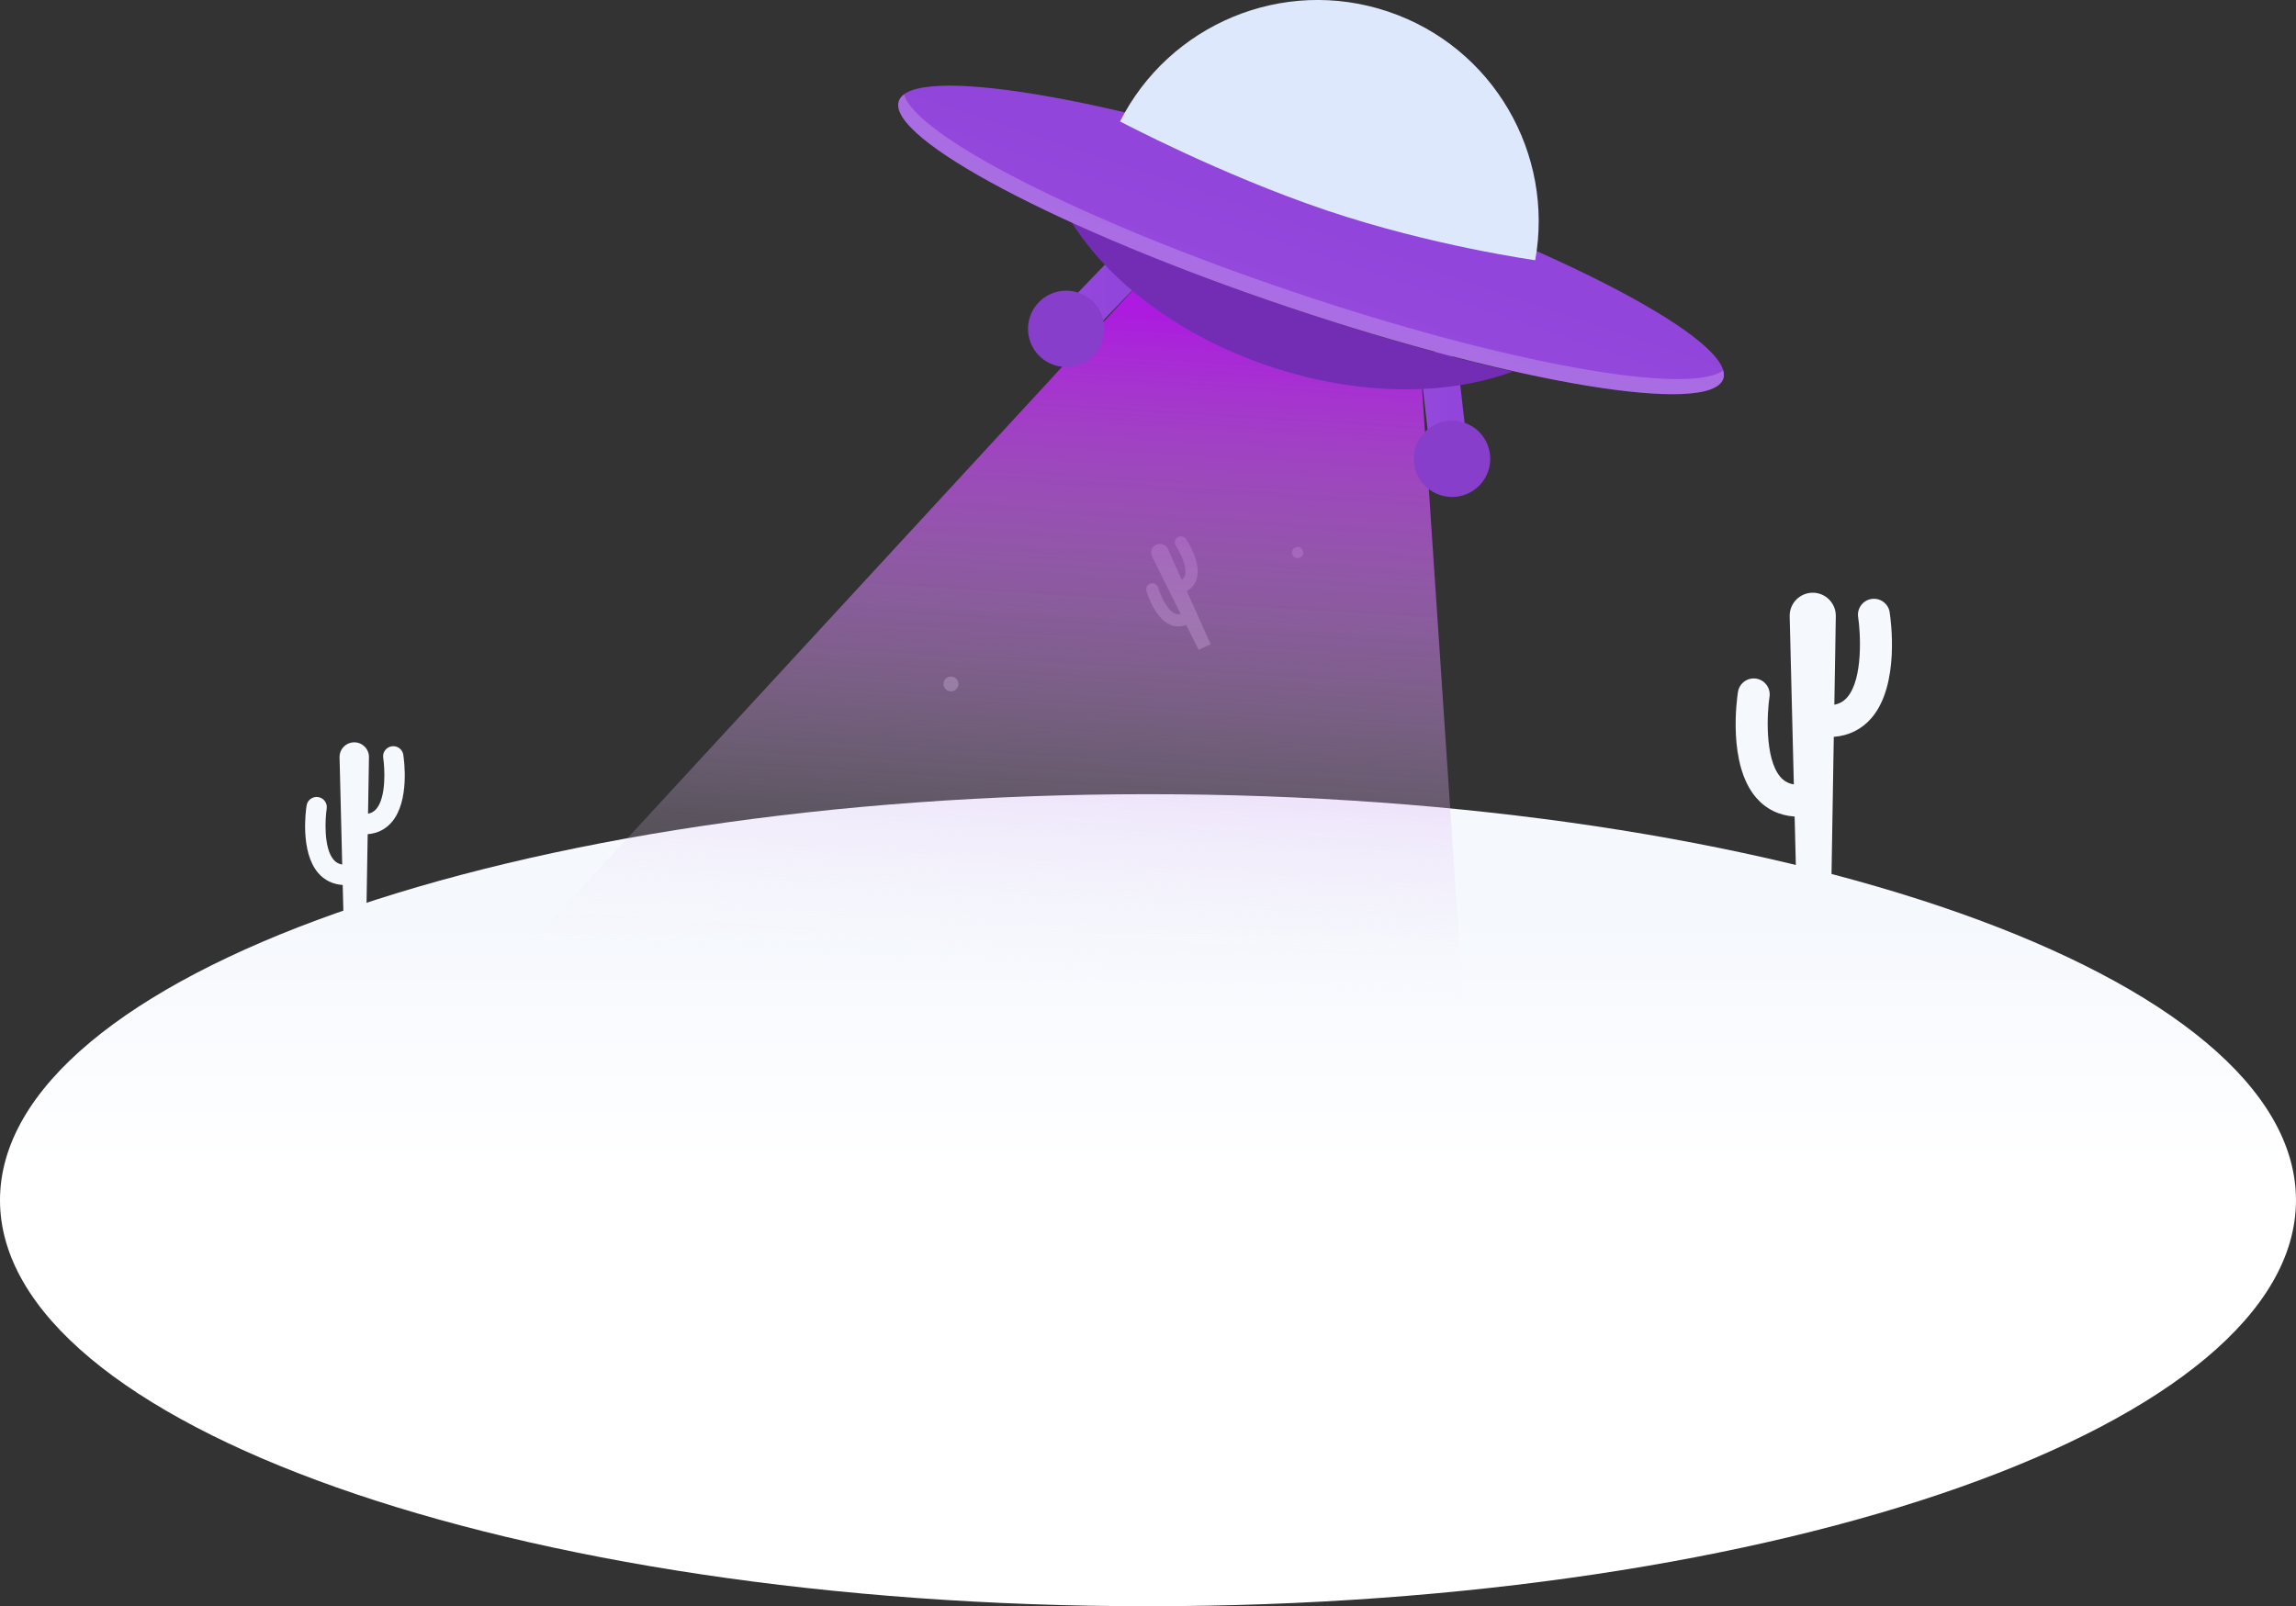 <svg width="333" height="233" viewBox="0 0 333 233" fill="none" xmlns="http://www.w3.org/2000/svg">
<rect x="0" y="0" width="333" height="233" fill="#333333" stroke="none"/>
<g clip-path="url(#clip0_3097_878)">
<path d="M274.07 88.815C273.874 87.553 272.692 86.692 271.426 86.888C270.163 87.084 269.301 88.269 269.497 89.53C269.828 91.684 270.251 98.431 267.922 101.143C267.418 101.731 266.81 102.081 266.044 102.224L266.256 89.376C266.286 87.511 264.781 85.98 262.91 85.98C261.039 85.98 259.519 87.526 259.565 89.403L260.169 113.786C259.369 113.655 258.734 113.305 258.214 112.698C255.885 109.982 256.308 103.239 256.639 101.085C256.836 99.823 255.973 98.643 254.711 98.442C253.444 98.246 252.266 99.108 252.066 100.37C251.901 101.431 250.561 110.874 254.695 115.702C256.116 117.359 258.041 118.302 260.285 118.448L260.547 129.06H265.597L265.963 106.889C268.157 106.72 270.04 105.782 271.437 104.151C275.568 99.327 274.232 89.88 274.066 88.819L274.07 88.815Z" fill="#F5F8FD"/>
<path d="M58.494 109.486C58.367 108.682 57.616 108.132 56.808 108.259C56.003 108.386 55.453 109.139 55.58 109.943C55.791 111.317 56.061 115.617 54.575 117.348C54.252 117.721 53.867 117.948 53.378 118.036L53.513 109.847C53.532 108.659 52.573 107.682 51.38 107.682C50.186 107.682 49.22 108.666 49.247 109.866L49.632 125.41C49.12 125.329 48.716 125.102 48.385 124.714C46.899 122.983 47.168 118.683 47.38 117.309C47.507 116.505 46.957 115.752 46.152 115.625C45.347 115.498 44.593 116.048 44.466 116.852C44.358 117.529 43.507 123.548 46.141 126.626C47.045 127.683 48.273 128.283 49.705 128.376L49.875 135.142H53.093L53.328 121.006C54.729 120.898 55.926 120.302 56.815 119.26C59.449 116.182 58.598 110.163 58.49 109.486H58.494Z" fill="#F5F8FD"/>
<path d="M166.498 233C258.452 233 332.996 206.631 332.996 174.103C332.996 141.575 258.452 115.206 166.498 115.206C74.544 115.206 0 141.575 0 174.103C0 206.631 74.544 233 166.498 233Z" fill="url(#paint0_linear_3097_878)"/>
<path d="M172 78.187C171.726 77.784 171.18 77.676 170.775 77.949C170.371 78.222 170.263 78.768 170.537 79.172C170.999 79.861 172.234 82.122 171.869 83.438C171.788 83.722 171.638 83.942 171.395 84.115L169.393 79.645C169.101 78.995 168.335 78.71 167.692 79.01C167.041 79.314 166.772 80.091 167.091 80.734L171.237 89.058C170.941 89.142 170.664 89.123 170.387 88.996C169.143 88.434 168.2 86.038 167.969 85.238C167.834 84.769 167.345 84.503 166.876 84.638C166.406 84.772 166.141 85.261 166.275 85.73C166.391 86.123 167.453 89.6 169.659 90.6C170.417 90.942 171.234 90.958 172.034 90.646L173.84 94.269L175.584 93.454L172.13 85.738C172.862 85.326 173.358 84.7 173.578 83.911C174.225 81.58 172.238 78.534 172.011 78.195L172 78.187Z" fill="#696969"/>
<path d="M138.998 99.216C138.998 99.812 138.516 100.293 137.92 100.293C137.323 100.293 136.842 99.812 136.842 99.216C136.842 98.62 137.323 98.139 137.92 98.139C138.516 98.139 138.998 98.62 138.998 99.216Z" fill="#696969"/>
<path d="M189.011 80.145C189.011 80.595 188.645 80.96 188.195 80.96C187.745 80.96 187.379 80.595 187.379 80.145C187.379 79.695 187.745 79.33 188.195 79.33C188.645 79.33 189.011 79.695 189.011 80.145Z" fill="#696969"/>
<path d="M165.832 40.426L60.777 154.374L212.905 155.855L206.095 53.993L165.832 40.426Z" fill="url(#paint1_linear_3097_878)"/>
<path d="M209.421 69.175C209.79 69.298 210.187 69.348 210.599 69.302C212.092 69.129 213.162 67.783 212.989 66.29L211.499 53.374C211.326 51.881 209.975 50.816 208.485 50.981C206.992 51.154 205.921 52.501 206.095 53.993L207.584 66.909C207.708 67.99 208.451 68.848 209.421 69.175Z" fill="url(#paint2_linear_3097_878)"/>
<path d="M205.345 64.786C204.367 67.682 205.926 70.825 208.825 71.802C211.723 72.779 214.868 71.221 215.846 68.325C216.824 65.428 215.265 62.286 212.366 61.309C209.467 60.332 206.322 61.889 205.345 64.786Z" fill="#873ECB"/>
<path d="M153.985 50.497C153.615 50.374 153.269 50.17 152.972 49.885C151.887 48.843 151.852 47.123 152.895 46.039L161.907 36.661C162.95 35.576 164.671 35.545 165.753 36.58C166.838 37.623 166.873 39.342 165.83 40.427L156.818 49.804C156.063 50.589 154.951 50.824 153.985 50.497Z" fill="url(#paint3_linear_3097_878)"/>
<path d="M159.889 49.47C158.911 52.366 155.77 53.924 152.868 52.947C149.969 51.97 148.41 48.831 149.388 45.931C150.365 43.035 153.507 41.477 156.409 42.454C159.308 43.431 160.867 46.569 159.889 49.47Z" fill="#873ECB"/>
<path d="M187.636 44.808C175.518 40.727 164.446 36.338 155.365 32.157C160.793 40.854 171.041 48.727 184.072 53.116C196.991 57.47 209.814 57.447 219.38 53.905C209.975 51.751 199.093 48.67 187.632 44.812L187.636 44.808Z" fill="#732DB4"/>
<path d="M249.933 54.943C251.748 49.562 226.451 36.183 193.431 25.06C160.411 13.937 132.171 9.283 130.356 14.663C128.54 20.044 153.837 33.423 186.857 44.546C219.877 55.669 248.117 60.324 249.933 54.943Z" fill="url(#paint4_linear_3097_878)"/>
<path opacity="0.2" d="M187.603 42.353C156.86 31.995 132.82 19.686 131.114 13.697C130.745 13.974 130.491 14.297 130.364 14.667C128.547 20.048 153.842 33.426 186.864 44.55C219.882 55.674 248.122 60.332 249.939 54.951C250.066 54.581 250.055 54.17 249.931 53.727C244.942 57.462 218.349 52.716 187.607 42.357L187.603 42.353Z" fill="white"/>
<path d="M192.422 30.526C207.747 35.688 222.66 37.745 222.66 37.745C225.436 22.348 216.62 6.835 201.338 1.685C186.009 -3.481 169.536 3.597 162.449 17.617C162.449 17.617 177.097 25.364 192.422 30.526Z" fill="#DEE8FD"/>
</g>
<defs>
<linearGradient id="paint0_linear_3097_878" x1="166.498" y1="88.515" x2="166.498" y2="180.999" gradientUnits="userSpaceOnUse">
<stop stop-color="#F5F8FD"/>
<stop offset="0.48" stop-color="#F5F8FD"/>
<stop offset="0.875" stop-color="white"/>
</linearGradient>
<linearGradient id="paint1_linear_3097_878" x1="170" y1="45.5" x2="164" y2="144.5" gradientUnits="userSpaceOnUse">
<stop stop-color="#AC1BDF"/>
<stop offset="1" stop-color="#F5F8FD" stop-opacity="0"/>
</linearGradient>
<linearGradient id="paint2_linear_3097_878" x1="197.807" y1="60.141" x2="210.595" y2="60.141" gradientUnits="userSpaceOnUse">
<stop stop-color="#9B51E0"/>
<stop offset="1" stop-color="#9245DA"/>
</linearGradient>
<linearGradient id="paint3_linear_3097_878" x1="134.889" y1="43.232" x2="161.558" y2="43.232" gradientUnits="userSpaceOnUse">
<stop stop-color="#9B51E0"/>
<stop offset="1" stop-color="#9245DA"/>
</linearGradient>
<linearGradient id="paint4_linear_3097_878" x1="179.01" y1="67.792" x2="191.121" y2="31.836" gradientUnits="userSpaceOnUse">
<stop stop-color="#9B51E0"/>
<stop offset="1" stop-color="#9245DA"/>
</linearGradient>
<clipPath id="clip0_3097_878">
<rect width="333" height="233" fill="white"/>
</clipPath>
</defs>
</svg>

